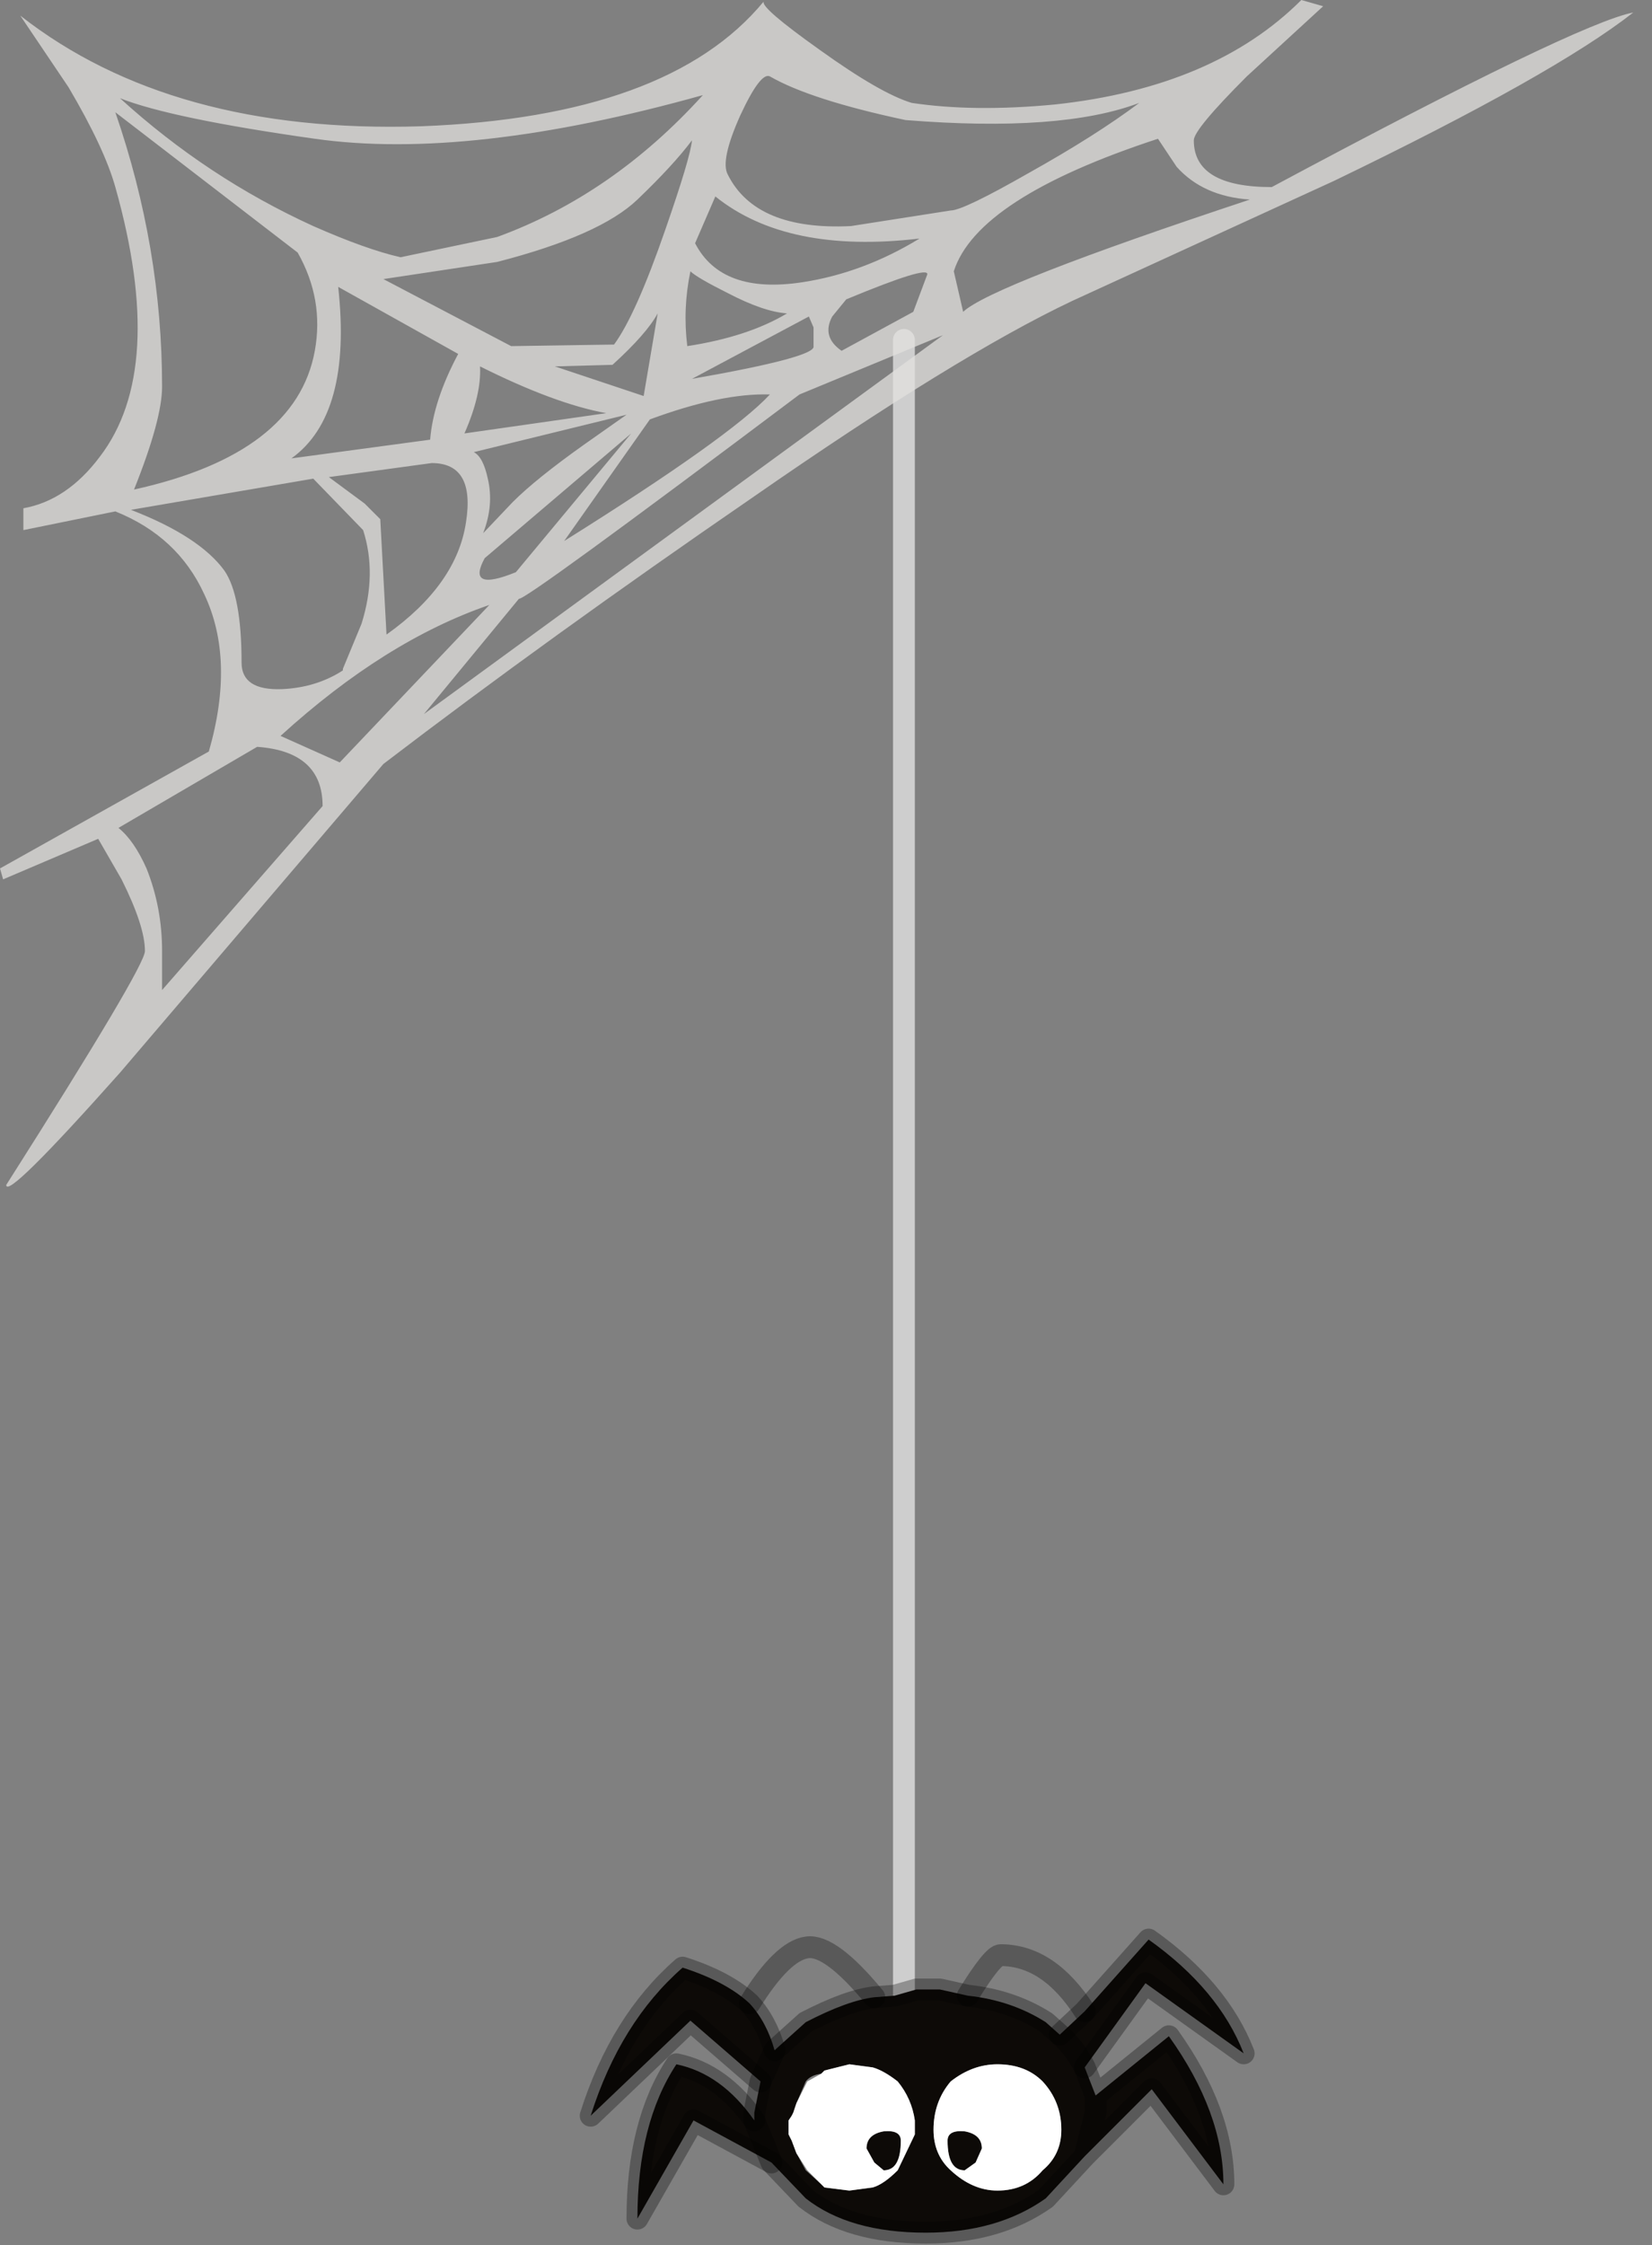 <?xml version="1.0" encoding="utf-8"?>
<svg version="1.1" id="Layer_1"
xmlns="http://www.w3.org/2000/svg"
xmlns:xlink="http://www.w3.org/1999/xlink"
width="53px" height="72px"
xml:space="preserve">
<rect width="100%" height="100%" fill="#808080" stroke="none"/>
<g id="PathID_1594" transform="matrix(1, 0, 0, 1, 28.65, 12.55)">
<path style="fill:none;stroke-width:0.7;stroke-linecap:round;stroke-linejoin:round;stroke-miterlimit:3;stroke:#FFFFFF;stroke-opacity:0.612" d="M0.35 52.25L0.35 -1.65" />
</g>
<g id="PathID_1595" transform="matrix(1, 0, 0, 1, 28.65, 12.55)">
<path style="fill:#E2E1DE;fill-opacity:0.741" d="M1.95 -3.85L2.25 -2.55Q3.15 -3.4 11.45 -6.15Q9.95 -6.25 9.1 -7.2L8.5 -8.1Q2.7 -6.2 1.95 -3.85M1.1 -3.75Q1.15 -4.05 -1.5 -2.95L-1.95 -2.4Q-2.3 -1.75 -1.65 -1.3L0.65 -2.55L1.1 -3.75M5.2 -9.2Q10.3 -9.75 13.1 -12.55L13.8 -12.35L11.35 -10.1Q9.65 -8.4 9.65 -8.05Q9.65 -6.55 12.15 -6.55Q21.95 -11.8 23.75 -12.15Q21.2 -10.15 14.15 -6.75L5.75 -2.9Q2.05 -1.15 -4.5 3.4Q-11.05 7.9 -16.35 11.95L-24.8 21.85Q-28.45 25.95 -28.45 25.45Q-24 18.45 -24 17.95Q-24 17.15 -24.75 15.65L-25.5 14.35L-28.55 15.65L-28.65 15.3L-21.95 11.55Q-21.1 8.6 -22.1 6.5Q-22.95 4.65 -24.95 3.85L-27.9 4.45L-27.9 3.75Q-26.5 3.5 -25.45 2.1Q-23.3 -0.7 -24.95 -6.55Q-25.3 -7.8 -26.45 -9.75L-28 -12.05Q-23.15 -8.25 -15.15 -8.5Q-7.2 -8.8 -4.15 -12.5Q-4.25 -12.3 -2.35 -10.95Q-0.4 -9.55 0.6 -9.25Q2.6 -8.95 5.2 -9.2M7.9 -9.25Q5.4 -8.3 0.4 -8.7Q-2.65 -9.35 -3.95 -10.1Q-4.25 -10.25 -4.9 -8.85Q-5.55 -7.4 -5.3 -6.95Q-4.4 -5.15 -1.35 -5.3L1.85 -5.8Q2.25 -5.8 4.35 -7Q6.5 -8.2 7.9 -9.25M-23.45 -0.15Q-23.45 0.9 -24.35 3.15Q-19.15 2 -18.55 -1.3Q-18.25 -2.95 -19.1 -4.45L-24.95 -8.95Q-23.45 -4.6 -23.45 -0.15M-15.8 -4.3L-12.7 -4.95Q-9 -6.3 -6.1 -9.5Q-13.6 -7.4 -18.55 -8.1Q-23.15 -8.75 -24.8 -9.4Q-22 -6.85 -18.6 -5.3Q-16.9 -4.55 -15.8 -4.3M-17.8 -3.35Q-17.35 0.75 -19.3 2.15L-14.85 1.55Q-14.75 0.3 -13.95 -1.2L-17.8 -3.35M-16.35 -3.6L-12.25 -1.45L-8.95 -1.5Q-8.25 -2.45 -7.3 -5.2Q-6.5 -7.5 -6.45 -8.05Q-7.05 -7.25 -8.2 -6.15Q-9.4 -5 -12.7 -4.15L-16.35 -3.6M-6.5 -3.85Q-6.75 -2.65 -6.6 -1.45Q-4.65 -1.75 -3.4 -2.5Q-4.15 -2.55 -5.3 -3.15Q-6.3 -3.65 -6.5 -3.85M-9 -0.85L-10.85 -0.8L-8 0.15L-7.55 -2.5Q-7.9 -1.85 -9 -0.85M-2.7 -2.4L-6.45 -0.4Q-2.45 -1.1 -2.55 -1.45L-2.55 -2.05L-2.7 -2.4M-2.9 -3.5Q-0.95 -3.8 0.85 -4.9Q-3.4 -4.4 -5.7 -6.25L-6.35 -4.75Q-5.5 -3.1 -2.9 -3.5M-8.55 0.75L-13.45 1.95Q-13.15 2.1 -13 2.8Q-12.8 3.65 -13.15 4.55L-12.2 3.55Q-11.45 2.8 -9.9 1.7L-8.55 0.75M-7.8 0.9L-10.55 4.8Q-5.2 1.45 -3.95 0.1Q-5.5 0.05 -7.8 0.9M-14.8 2.3L-18.1 2.75L-16.95 3.6L-16.45 4.1L-16.25 7.8Q-14 6.2 -13.7 4.2Q-13.4 2.3 -14.8 2.3M-12.1 5.8L-8.4 1.35L-13.1 5.35Q-13.7 6.45 -12.1 5.8M-18.6 2.8L-24.45 3.8Q-22.25 4.65 -21.45 5.75Q-20.9 6.55 -20.9 8.7Q-20.9 9.6 -19.6 9.55Q-18.5 9.5 -17.65 8.95L-17.65 8.9L-17.05 7.45Q-16.55 5.85 -17 4.45L-18.6 2.8M-17.75 11.9L-12.95 6.85Q-16.3 8 -19.65 11.05L-17.75 11.9M-15.05 10.35L1.6 -1.8L-3 0.1Q-11.85 6.75 -12 6.65L-15.05 10.35M-9.2 0.7Q-10.85 0.4 -13.25 -0.8Q-13.2 0.1 -13.75 1.35L-9.2 0.7M-23.45 19.2L-18.3 13.3Q-18.3 11.55 -20.4 11.4L-24.85 14Q-24.35 14.4 -23.95 15.3Q-23.45 16.55 -23.45 17.95L-23.45 19.2" />
</g>
<g id="PathID_1596" transform="matrix(1, 0, 0, 1, 28.65, 12.55)">
<path style="fill:#0D0A07;fill-opacity:1" d="M4.9 57.95Q3.35 59.05 1.05 59.05Q-1.4 59.05 -2.8 57.95L-3.9 56.8L-6.4 55.45L-4.45 55.45L-4.45 55.2L-4.25 54.2L-6.5 52.25L-3.8 53.2L-2.8 52.3Q-1.45 51.6 -0.6 51.5L0.05 51.45L0.75 51.25L1.5 51.25L2.4 51.45Q3.8 51.6 4.9 52.3L5.35 52.7L6.15 51.95Q5.85 53.15 6.15 53.75L6.5 54.65L6.5 55.2L6.15 56.6L4.9 57.95M8.85 52.75Q10.6 55.2 10.6 57.5L8.3 54.45L6.15 56.6L6.5 55.2L6.5 54.65L8.85 52.75M6.15 51.95L8.2 49.65Q10.45 51.25 11.25 53.3L8.1 51.05L6.15 53.75Q5.85 53.15 5.35 52.7M-6.5 52.25L-9.7 55.3Q-8.75 52.3 -6.75 50.55Q-5.35 51 -4.6 51.7Q-4.05 52.3 -3.8 53.2L-4.25 54.2M-6.4 55.45L-8.2 58.6Q-8.2 55.55 -6.95 53.65Q-5.5 53.95 -4.45 55.45L-3.9 56.8M-3.1 54.9L-3.2 55.2L-3.25 55.3L-3.35 55.45L-3.35 55.9L-3.25 56.1L-3.1 56.5L-2.8 57.05L-2.3 57.5L-2.2 57.6L-1.4 57.7L-0.65 57.6Q-0.3 57.5 0.15 57.05L0.7 55.9L0.7 55.45Q0.6 54.75 0.15 54.2Q-0.3 53.85 -0.65 53.75L-1.4 53.65L-2.2 53.85L-2.3 53.95Q-2.65 54 -2.8 54.2L-3.1 54.9M3.35 53.65Q2.55 53.65 1.85 54.2Q1.3 54.85 1.3 55.75Q1.3 56.55 1.85 57.05Q2.55 57.7 3.35 57.7Q4.25 57.7 4.8 57.05Q5.4 56.55 5.4 55.75Q5.4 54.85 4.8 54.2Q4.25 53.65 3.35 53.65M2.65 56.8L2.3 57.05Q1.75 57.05 1.75 56.1Q1.75 55.75 2.3 55.8Q2.85 55.9 2.85 56.35L2.65 56.8M-0.3 55.8Q0.25 55.75 0.25 56.1Q0.25 57.05 -0.3 57.05L-0.6 56.8L-0.85 56.35Q-0.85 55.9 -0.3 55.8" />
<path style="fill:#FFFFFF;fill-opacity:1" d="M-2.75 57.05L-3.1 56.5L-3.25 56.1L-3.35 55.9L-3.35 55.45L-3.25 55.3L-3.2 55.2L-3.1 54.9L-2.75 54.2L-2.3 53.95L-2.2 53.85L-1.4 53.65L-0.65 53.75Q-0.3 53.85 0.15 54.2Q0.6 54.75 0.7 55.45L0.7 55.9L0.15 57.05Q-0.3 57.5 -0.65 57.6L-1.4 57.7L-2.2 57.6L-2.3 57.5L-2.75 57.05M4.8 54.2Q5.4 54.85 5.4 55.75Q5.4 56.55 4.8 57.05Q4.25 57.7 3.35 57.7Q2.55 57.7 1.85 57.05Q1.3 56.55 1.3 55.75Q1.3 54.85 1.85 54.2Q2.55 53.65 3.35 53.65Q4.25 53.65 4.8 54.2M2.85 56.35Q2.85 55.9 2.3 55.8Q1.75 55.75 1.75 56.1Q1.75 57.05 2.3 57.05L2.65 56.8L2.85 56.35M-0.85 56.35L-0.6 56.8L-0.3 57.05Q0.25 57.05 0.25 56.1Q0.25 55.75 -0.3 55.8Q-0.85 55.9 -0.85 56.35" />
<path style="fill:none;stroke-width:0.7;stroke-linecap:round;stroke-linejoin:round;stroke-miterlimit:3;stroke:#000000;stroke-opacity:0.302" d="M6.5 54.65L6.5 55.2L6.15 56.6L8.3 54.45L10.6 57.5Q10.6 55.2 8.85 52.75L6.5 54.65L6.15 53.75Q5.85 53.15 5.35 52.7L4.9 52.3Q3.8 51.6 2.4 51.45L1.5 51.25L0.75 51.25L0.05 51.45L-0.6 51.5Q-1.45 51.6 -2.8 52.3L-3.8 53.2L-4.25 54.2L-4.45 55.2L-4.45 55.45L-3.9 56.8L-2.8 57.95Q-1.4 59.05 1.05 59.05Q3.35 59.05 4.9 57.95L6.15 56.6" />
<path style="fill:none;stroke-width:0.7;stroke-linecap:round;stroke-linejoin:round;stroke-miterlimit:3;stroke:#000000;stroke-opacity:0.302" d="M6.15 53.75L8.1 51.05L11.25 53.3Q10.45 51.25 8.2 49.65L6.15 51.95L5.35 52.7" />
<path style="fill:none;stroke-width:0.7;stroke-linecap:round;stroke-linejoin:round;stroke-miterlimit:3;stroke:#000000;stroke-opacity:0.302" d="M2.4 51.45Q3.2 50.15 3.45 50.15Q5 50.15 6.15 51.95" />
<path style="fill:none;stroke-width:0.7;stroke-linecap:round;stroke-linejoin:round;stroke-miterlimit:3;stroke:#000000;stroke-opacity:0.302" d="M-4.6 51.7Q-3.55 50 -2.75 49.9Q-2 49.8 -0.6 51.5" />
<path style="fill:none;stroke-width:0.7;stroke-linecap:round;stroke-linejoin:round;stroke-miterlimit:3;stroke:#000000;stroke-opacity:0.302" d="M-3.8 53.2Q-4.05 52.3 -4.6 51.7Q-5.35 51 -6.75 50.55Q-8.75 52.3 -9.7 55.3L-6.5 52.25L-4.25 54.2" />
<path style="fill:none;stroke-width:0.7;stroke-linecap:round;stroke-linejoin:round;stroke-miterlimit:3;stroke:#000000;stroke-opacity:0.302" d="M-3.9 56.8L-6.4 55.45L-8.2 58.6Q-8.2 55.55 -6.95 53.65Q-5.5 53.95 -4.45 55.45" />
</g>
</svg>
